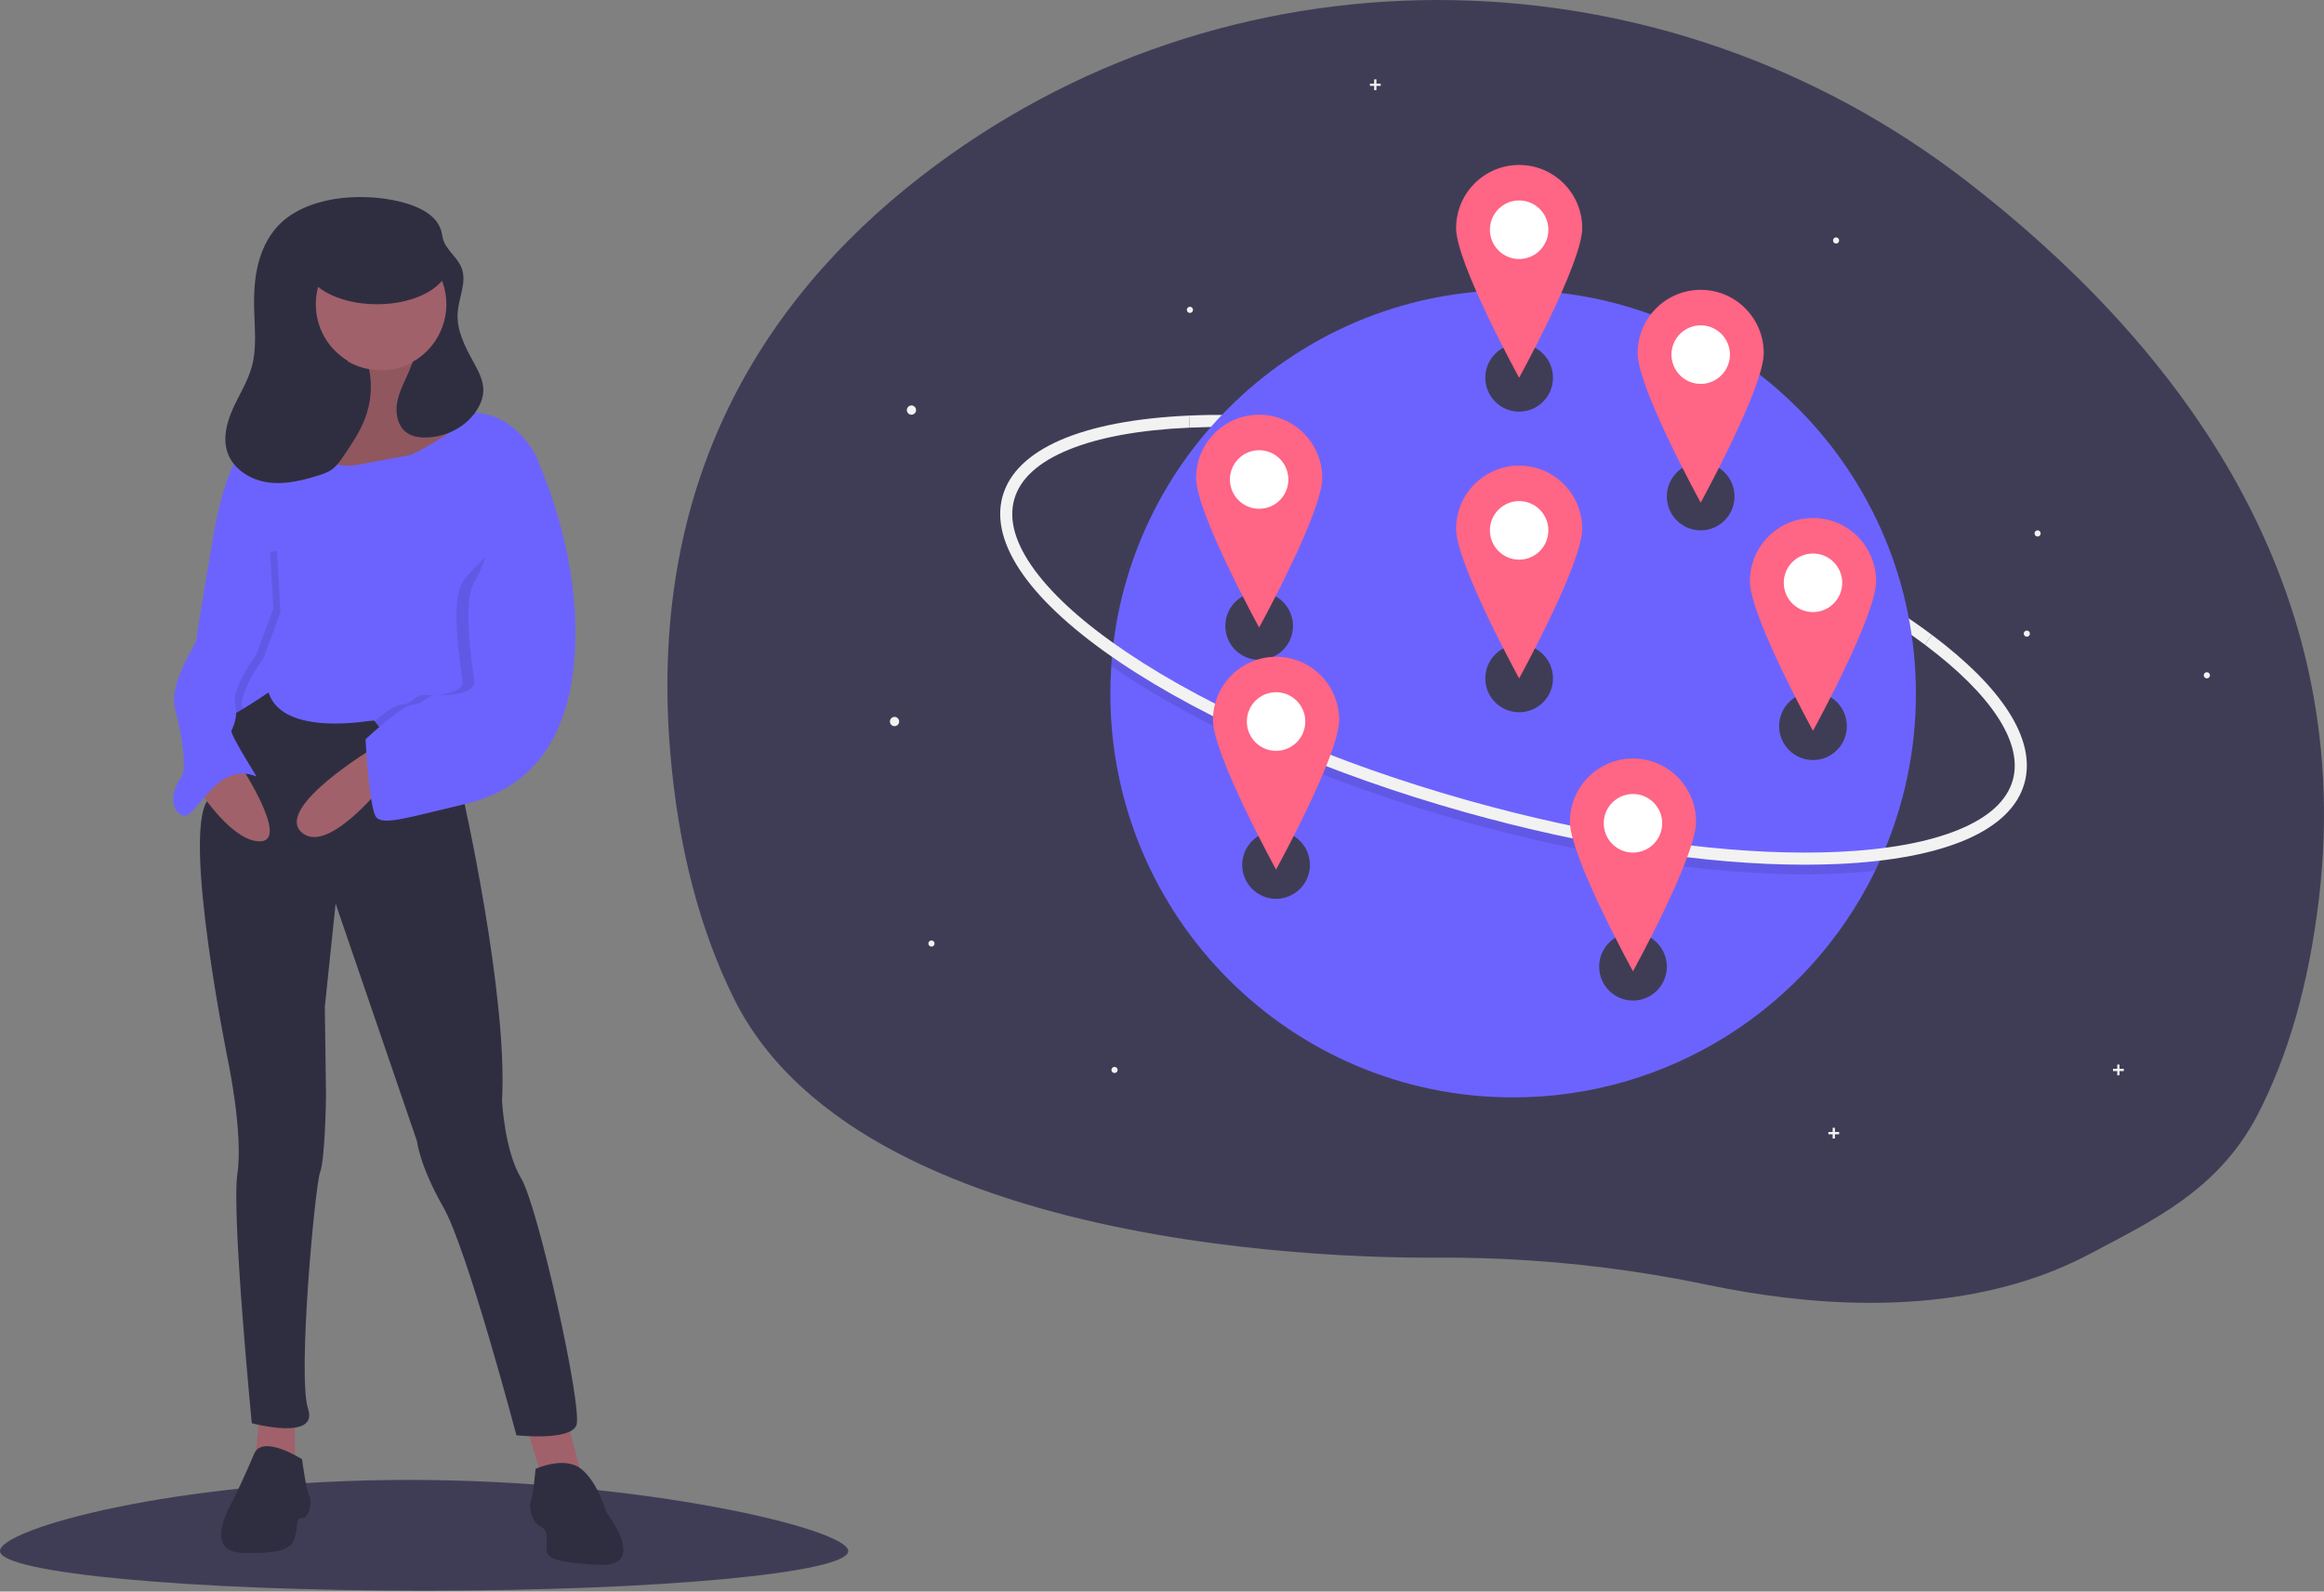 <?xml version="1.0" encoding="UTF-8"?>
<svg xmlns="http://www.w3.org/2000/svg" xmlns:xlink="http://www.w3.org/1999/xlink" width="200pt" height="137pt" viewBox="0 0 200 137" version="1.1">
<rect x="0" y="0" width="200" height="137" fill="#808080" stroke="none"/>
<defs>
<filter id="alpha" filterUnits="objectBoundingBox" x="0%" y="0%" width="100%" height="100%">
  <feColorMatrix type="matrix" in="SourceGraphic" values="0 0 0 0 1 0 0 0 0 1 0 0 0 0 1 0 0 0 1 0"/>
</filter>
<mask id="mask0">
  <g filter="url(#alpha)">
<rect x="0" y="0" width="200" height="137" style="fill:rgb(0%,0%,0%);fill-opacity:0.102;stroke:none;"/>
  </g>
</mask>
<clipPath id="clip1">
  <rect x="0" y="0" width="200" height="137"/>
</clipPath>
<g id="surface5" clip-path="url(#clip1)">
<path style=" stroke:none;fill-rule:nonzero;fill:rgb(0%,0%,0%);fill-opacity:1;" d="M 161.891 73.855 C 161.723 74.227 161.551 74.598 161.375 74.961 C 160.359 75.07 159.293 75.152 158.176 75.203 C 157.25 75.242 156.293 75.266 155.32 75.266 C 146.809 75.266 136.562 73.688 126.098 70.75 C 114.438 67.473 103.887 62.891 96.387 57.844 C 96.133 57.672 95.883 57.5 95.637 57.328 C 95.66 56.926 95.695 56.523 95.734 56.125 C 96.133 56.41 96.543 56.695 96.965 56.98 C 104.375 61.965 114.82 66.5 126.379 69.746 C 136.754 72.664 146.898 74.223 155.316 74.223 C 156.277 74.223 157.215 74.203 158.129 74.164 C 159.457 74.102 160.711 74 161.891 73.855 Z M 161.891 73.855 "/>
</g>
<mask id="mask1">
  <g filter="url(#alpha)">
<rect x="0" y="0" width="200" height="137" style="fill:rgb(0%,0%,0%);fill-opacity:0.102;stroke:none;"/>
  </g>
</mask>
<clipPath id="clip2">
  <rect x="0" y="0" width="200" height="137"/>
</clipPath>
<g id="surface8" clip-path="url(#clip2)">
<path style=" stroke:none;fill-rule:nonzero;fill:rgb(0%,0%,0%);fill-opacity:1;" d="M 35.785 29.652 C 35.785 29.652 34.961 34.301 37.125 34.609 C 39.289 34.922 41.453 35.852 41.555 36.469 C 41.66 37.09 33.105 43.699 33.105 43.699 L 27.852 42.047 C 27.852 42.047 22.594 40.703 22.801 39.672 C 23.008 38.637 23.418 37.191 23.418 37.191 C 23.418 37.191 29.395 35.953 29.5 34.094 C 29.602 32.234 30.324 29.238 30.324 29.238 Z M 35.785 29.652 "/>
</g>
<mask id="mask2">
  <g filter="url(#alpha)">
<rect x="0" y="0" width="200" height="137" style="fill:rgb(0%,0%,0%);fill-opacity:0.102;stroke:none;"/>
  </g>
</mask>
<clipPath id="clip3">
  <rect x="0" y="0" width="200" height="137"/>
</clipPath>
<g id="surface11" clip-path="url(#clip3)">
<path style=" stroke:none;fill-rule:nonzero;fill:rgb(0%,0%,0%);fill-opacity:1;" d="M 32.234 62.059 C 32.492 62.414 33.609 63.883 34.961 64.875 C 36.508 66.012 40.113 63.324 40.113 63.324 C 40.113 63.324 45.723 49.863 46.438 42.73 C 46.047 41.547 45.586 40.387 45.059 39.258 L 46.246 44.062 C 46.246 44.062 40.938 48.348 39.805 50.105 C 38.672 51.859 39.703 57.746 39.805 58.676 C 39.906 59.605 37.742 59.918 36.711 59.812 C 35.684 59.711 35.477 60.641 34.547 60.641 C 34.102 60.641 33.125 61.34 32.234 62.059 Z M 32.234 62.059 "/>
</g>
<mask id="mask3">
  <g filter="url(#alpha)">
<rect x="0" y="0" width="200" height="137" style="fill:rgb(0%,0%,0%);fill-opacity:0.102;stroke:none;"/>
  </g>
</mask>
<clipPath id="clip4">
  <rect x="0" y="0" width="200" height="137"/>
</clipPath>
<g id="surface14" clip-path="url(#clip4)">
<path style=" stroke:none;fill-rule:nonzero;fill:rgb(0%,0%,0%);fill-opacity:1;" d="M 18.922 46.773 C 19.109 47.012 19.34 47.305 19.59 47.629 L 18.988 46.387 C 18.988 46.387 18.965 46.527 18.922 46.773 Z M 18.922 46.773 "/>
</g>
<mask id="mask4">
  <g filter="url(#alpha)">
<rect x="0" y="0" width="200" height="137" style="fill:rgb(0%,0%,0%);fill-opacity:0.102;stroke:none;"/>
  </g>
</mask>
<clipPath id="clip5">
  <rect x="0" y="0" width="200" height="137"/>
</clipPath>
<g id="surface17" clip-path="url(#clip5)">
<path style=" stroke:none;fill-rule:nonzero;fill:rgb(0%,0%,0%);fill-opacity:1;" d="M 18.371 62.086 C 18.477 62.402 19.703 61.75 20.887 61.039 C 20.875 60.977 20.859 60.91 20.844 60.848 C 20.535 59.605 22.699 56.613 22.699 56.613 L 24.141 52.688 L 23.832 47.418 L 19.855 47.973 C 20.996 49.469 22.441 51.43 22.801 52.273 C 23.418 53.719 22.184 55.891 20.738 55.785 C 19.297 55.684 18.164 61.465 18.371 62.086 Z M 18.371 62.086 "/>
</g>
</defs>
<g id="surface1">
<path style=" stroke:none;fill-rule:nonzero;fill:rgb(24.706%,23.922%,33.725%);fill-opacity:1;" d="M 199.582 77.215 C 198.688 84.887 196.832 91.047 194.285 95.961 C 190.895 102.504 185.094 105.141 179.914 107.902 C 178.418 108.695 176.863 109.375 175.262 109.93 C 165.832 113.211 155.285 112.34 146.996 110.609 C 141.184 109.391 135.285 108.645 129.352 108.371 C 127.66 108.297 125.965 108.258 124.27 108.258 C 121.656 108.262 74.594 109.156 63.133 85.902 C 60.305 80.164 58.367 73.16 57.668 64.617 C 55.695 40.469 66.531 24.609 80.508 14.242 C 106.949 -5.367 143.188 -4.543 169.234 15.582 C 186.586 28.988 202.832 49.277 199.582 77.215 Z M 199.582 77.215 "/>
<path style=" stroke:none;fill-rule:nonzero;fill:rgb(94.902%,94.902%,94.902%);fill-opacity:1;" d="M 165.641 55.488 C 158.305 49.992 146.816 44.793 134.121 41.227 C 122.562 37.98 111.289 36.41 102.375 36.812 L 102.328 35.773 C 111.348 35.367 122.738 36.949 134.402 40.223 C 147.215 43.824 158.828 49.082 166.262 54.652 Z M 165.641 55.488 "/>
<path style=" stroke:none;fill-rule:nonzero;fill:rgb(42.353%,38.824%,100%);fill-opacity:1;" d="M 164.879 59.719 C 164.883 64.59 163.867 69.406 161.891 73.855 C 161.723 74.227 161.551 74.598 161.375 74.961 C 155.559 86.898 143.469 94.469 130.215 94.465 C 111.074 94.465 95.555 78.91 95.555 59.719 C 95.555 58.918 95.582 58.117 95.637 57.328 C 95.66 56.926 95.695 56.523 95.734 56.125 C 97.531 38.625 112.285 24.977 130.215 24.977 C 149.359 24.977 164.879 40.531 164.879 59.719 Z M 164.879 59.719 "/>
<use xlink:href="#surface5" mask="url(#mask0)"/>
<path style=" stroke:none;fill-rule:nonzero;fill:rgb(94.902%,94.902%,94.902%);fill-opacity:1;" d="M 155.32 74.434 C 146.809 74.434 136.562 72.855 126.098 69.918 C 114.438 66.641 103.887 62.059 96.387 57.012 C 88.734 51.859 85.145 46.785 86.281 42.719 C 87.418 38.652 93.117 36.184 102.328 35.773 L 102.375 36.812 C 98.074 37.004 94.566 37.645 91.957 38.715 C 89.352 39.785 87.777 41.223 87.281 43 C 86.785 44.773 87.383 46.824 89.055 49.094 C 90.73 51.367 93.391 53.742 96.965 56.148 C 104.375 61.133 114.82 65.668 126.379 68.914 C 136.754 71.828 146.898 73.391 155.316 73.391 C 156.277 73.391 157.215 73.371 158.129 73.332 C 162.43 73.137 165.934 72.496 168.547 71.426 C 171.152 70.359 172.723 68.918 173.219 67.145 C 174.109 63.957 171.418 59.816 165.641 55.488 L 166.262 54.652 C 169.234 56.883 171.438 59.078 172.805 61.184 C 174.27 63.438 174.746 65.539 174.219 67.422 C 173.082 71.488 167.383 73.957 158.176 74.371 C 157.246 74.41 156.293 74.434 155.32 74.434 Z M 155.32 74.434 "/>
<path style=" stroke:none;fill-rule:nonzero;fill:rgb(94.902%,94.902%,94.902%);fill-opacity:1;" d="M 131.531 18.312 C 131.531 18.531 131.352 18.711 131.133 18.711 C 130.914 18.711 130.734 18.531 130.734 18.312 C 130.734 18.094 130.914 17.914 131.133 17.914 C 131.352 17.914 131.531 18.094 131.531 18.312 Z M 131.531 18.312 "/>
<path style=" stroke:none;fill-rule:nonzero;fill:rgb(94.902%,94.902%,94.902%);fill-opacity:1;" d="M 78.836 35.301 C 78.836 35.52 78.656 35.699 78.438 35.699 C 78.219 35.699 78.043 35.52 78.043 35.301 C 78.043 35.082 78.219 34.902 78.438 34.902 C 78.656 34.902 78.836 35.082 78.836 35.301 Z M 78.836 35.301 "/>
<path style=" stroke:none;fill-rule:nonzero;fill:rgb(94.902%,94.902%,94.902%);fill-opacity:1;" d="M 77.379 62.109 C 77.379 62.328 77.203 62.508 76.98 62.508 C 76.762 62.508 76.586 62.328 76.586 62.109 C 76.586 61.891 76.762 61.711 76.98 61.711 C 77.203 61.711 77.379 61.891 77.379 62.109 Z M 77.379 62.109 "/>
<path style=" stroke:none;fill-rule:nonzero;fill:rgb(94.902%,94.902%,94.902%);fill-opacity:1;" d="M 158.273 20.699 C 158.273 20.848 158.156 20.965 158.008 20.965 C 157.863 20.965 157.746 20.848 157.746 20.699 C 157.746 20.555 157.863 20.434 158.008 20.434 C 158.156 20.434 158.273 20.555 158.273 20.699 Z M 158.273 20.699 "/>
<path style=" stroke:none;fill-rule:nonzero;fill:rgb(94.902%,94.902%,94.902%);fill-opacity:1;" d="M 190.184 58.129 C 190.184 58.273 190.062 58.395 189.918 58.395 C 189.77 58.395 189.652 58.273 189.652 58.129 C 189.652 57.98 189.77 57.863 189.918 57.863 C 190.062 57.863 190.184 57.98 190.184 58.129 Z M 190.184 58.129 "/>
<path style=" stroke:none;fill-rule:nonzero;fill:rgb(94.902%,94.902%,94.902%);fill-opacity:1;" d="M 175.617 45.918 C 175.617 46.066 175.5 46.184 175.355 46.184 C 175.207 46.184 175.09 46.066 175.09 45.918 C 175.09 45.773 175.207 45.652 175.355 45.652 C 175.5 45.652 175.617 45.773 175.617 45.918 Z M 175.617 45.918 "/>
<path style=" stroke:none;fill-rule:nonzero;fill:rgb(94.902%,94.902%,94.902%);fill-opacity:1;" d="M 102.668 26.672 C 102.668 26.82 102.547 26.938 102.402 26.938 C 102.258 26.938 102.137 26.82 102.137 26.672 C 102.137 26.527 102.258 26.406 102.402 26.406 C 102.547 26.406 102.668 26.527 102.668 26.672 Z M 102.668 26.672 "/>
<path style=" stroke:none;fill-rule:nonzero;fill:rgb(94.902%,94.902%,94.902%);fill-opacity:1;" d="M 174.691 54.543 C 174.691 54.691 174.574 54.809 174.426 54.809 C 174.281 54.809 174.16 54.691 174.16 54.543 C 174.16 54.398 174.281 54.281 174.426 54.281 C 174.574 54.281 174.691 54.398 174.691 54.543 Z M 174.691 54.543 "/>
<path style=" stroke:none;fill-rule:nonzero;fill:rgb(94.902%,94.902%,94.902%);fill-opacity:1;" d="M 80.426 81.219 C 80.426 81.367 80.305 81.484 80.16 81.484 C 80.012 81.484 79.895 81.367 79.895 81.219 C 79.895 81.074 80.012 80.953 80.16 80.953 C 80.305 80.953 80.426 81.074 80.426 81.219 Z M 80.426 81.219 "/>
<path style=" stroke:none;fill-rule:nonzero;fill:rgb(94.902%,94.902%,94.902%);fill-opacity:1;" d="M 96.18 92.102 C 96.18 92.25 96.062 92.367 95.914 92.367 C 95.77 92.367 95.648 92.25 95.648 92.102 C 95.648 91.957 95.77 91.836 95.914 91.836 C 96.062 91.836 96.18 91.957 96.18 92.102 Z M 96.18 92.102 "/>
<path style=" stroke:none;fill-rule:nonzero;fill:rgb(94.902%,94.902%,94.902%);fill-opacity:1;" d="M 118.82 7.199 L 118.453 7.199 L 118.453 6.832 L 118.258 6.832 L 118.258 7.199 L 117.895 7.199 L 117.895 7.395 L 118.258 7.395 L 118.258 7.762 L 118.453 7.762 L 118.453 7.395 L 118.82 7.395 Z M 118.82 7.199 "/>
<path style=" stroke:none;fill-rule:nonzero;fill:rgb(94.902%,94.902%,94.902%);fill-opacity:1;" d="M 158.273 97.441 L 157.91 97.441 L 157.91 97.078 L 157.715 97.078 L 157.715 97.441 L 157.348 97.441 L 157.348 97.641 L 157.715 97.641 L 157.715 98.004 L 157.91 98.004 L 157.91 97.641 L 158.273 97.641 Z M 158.273 97.441 "/>
<path style=" stroke:none;fill-rule:nonzero;fill:rgb(94.902%,94.902%,94.902%);fill-opacity:1;" d="M 182.77 92 L 182.402 92 L 182.402 91.637 L 182.207 91.637 L 182.207 92 L 181.84 92 L 181.84 92.199 L 182.207 92.199 L 182.207 92.562 L 182.402 92.562 L 182.402 92.199 L 182.77 92.199 Z M 182.77 92 "/>
<path style=" stroke:none;fill-rule:nonzero;fill:rgb(24.706%,23.922%,33.725%);fill-opacity:1;" d="M 133.648 32.516 C 133.648 34.129 132.344 35.434 130.734 35.434 C 129.125 35.434 127.824 34.129 127.824 32.516 C 127.824 30.902 129.125 29.594 130.734 29.594 C 132.344 29.594 133.648 30.902 133.648 32.516 Z M 133.648 32.516 "/>
<path style=" stroke:none;fill-rule:nonzero;fill:rgb(24.706%,23.922%,33.725%);fill-opacity:1;" d="M 111.273 53.883 C 111.273 55.492 109.969 56.801 108.359 56.801 C 106.75 56.801 105.449 55.492 105.449 53.883 C 105.449 52.27 106.75 50.961 108.359 50.961 C 109.969 50.961 111.273 52.27 111.273 53.883 Z M 111.273 53.883 "/>
<path style=" stroke:none;fill-rule:nonzero;fill:rgb(24.706%,23.922%,33.725%);fill-opacity:1;" d="M 143.445 83.211 C 143.445 84.824 142.141 86.129 140.531 86.129 C 138.926 86.129 137.621 84.824 137.621 83.211 C 137.621 81.598 138.926 80.289 140.531 80.289 C 142.141 80.289 143.445 81.598 143.445 83.211 Z M 143.445 83.211 "/>
<path style=" stroke:none;fill-rule:nonzero;fill:rgb(24.706%,23.922%,33.725%);fill-opacity:1;" d="M 133.648 58.395 C 133.648 60.008 132.344 61.312 130.734 61.312 C 129.125 61.312 127.824 60.008 127.824 58.395 C 127.824 56.781 129.125 55.473 130.734 55.473 C 132.344 55.473 133.648 56.781 133.648 58.395 Z M 133.648 58.395 "/>
<path style=" stroke:none;fill-rule:nonzero;fill:rgb(24.706%,23.922%,33.725%);fill-opacity:1;" d="M 112.73 74.453 C 112.73 76.062 111.426 77.371 109.816 77.371 C 108.207 77.371 106.902 76.062 106.902 74.453 C 106.902 72.84 108.207 71.531 109.816 71.531 C 111.426 71.531 112.73 72.84 112.73 74.453 Z M 112.73 74.453 "/>
<path style=" stroke:none;fill-rule:nonzero;fill:rgb(24.706%,23.922%,33.725%);fill-opacity:1;" d="M 149.27 42.734 C 149.27 44.348 147.969 45.652 146.359 45.652 C 144.75 45.652 143.445 44.348 143.445 42.734 C 143.445 41.121 144.75 39.812 146.359 39.812 C 147.969 39.812 149.27 41.121 149.27 42.734 Z M 149.27 42.734 "/>
<path style=" stroke:none;fill-rule:nonzero;fill:rgb(24.706%,23.922%,33.725%);fill-opacity:1;" d="M 158.938 62.508 C 158.938 64.121 157.633 65.426 156.023 65.426 C 154.414 65.426 153.109 64.121 153.109 62.508 C 153.109 60.895 154.414 59.586 156.023 59.586 C 157.633 59.586 158.938 60.895 158.938 62.508 Z M 158.938 62.508 "/>
<path style=" stroke:none;fill-rule:nonzero;fill:rgb(100%,100%,100%);fill-opacity:1;" d="M 134.574 45.652 C 134.574 47.777 132.855 49.5 130.734 49.5 C 128.613 49.5 126.895 47.777 126.895 45.652 C 126.895 43.527 128.613 41.805 130.734 41.805 C 132.855 41.805 134.574 43.527 134.574 45.652 Z M 134.574 45.652 "/>
<path style=" stroke:none;fill-rule:nonzero;fill:rgb(100%,39.608%,51.765%);fill-opacity:1;" d="M 130.734 40.078 C 127.738 40.078 125.309 42.516 125.309 45.52 C 125.309 48.527 130.734 58.395 130.734 58.395 C 130.734 58.395 136.164 48.527 136.164 45.52 C 136.164 42.516 133.734 40.078 130.734 40.078 Z M 130.734 48.176 C 129.348 48.176 128.219 47.047 128.219 45.652 C 128.219 44.262 129.348 43.133 130.734 43.133 C 132.125 43.133 133.25 44.262 133.25 45.652 C 133.25 47.047 132.125 48.176 130.734 48.176 Z M 130.734 48.176 "/>
<path style=" stroke:none;fill-rule:nonzero;fill:rgb(100%,100%,100%);fill-opacity:1;" d="M 113.656 62.109 C 113.656 64.234 111.938 65.957 109.816 65.957 C 107.695 65.957 105.977 64.234 105.977 62.109 C 105.977 59.984 107.695 58.262 109.816 58.262 C 111.938 58.262 113.656 59.984 113.656 62.109 Z M 113.656 62.109 "/>
<path style=" stroke:none;fill-rule:nonzero;fill:rgb(100%,39.608%,51.765%);fill-opacity:1;" d="M 109.816 56.535 C 106.82 56.535 104.387 58.973 104.387 61.977 C 104.387 64.98 109.816 74.852 109.816 74.852 C 109.816 74.852 115.246 64.98 115.246 61.977 C 115.246 58.973 112.816 56.535 109.816 56.535 Z M 109.816 64.633 C 108.426 64.633 107.301 63.504 107.301 62.109 C 107.301 60.715 108.426 59.586 109.816 59.586 C 111.207 59.586 112.332 60.715 112.332 62.109 C 112.332 63.504 111.207 64.633 109.816 64.633 Z M 109.816 64.633 "/>
<path style=" stroke:none;fill-rule:nonzero;fill:rgb(100%,100%,100%);fill-opacity:1;" d="M 159.863 50.164 C 159.863 52.289 158.145 54.016 156.023 54.016 C 153.902 54.016 152.184 52.289 152.184 50.164 C 152.184 48.039 153.902 46.316 156.023 46.316 C 158.145 46.316 159.863 48.039 159.863 50.164 Z M 159.863 50.164 "/>
<path style=" stroke:none;fill-rule:nonzero;fill:rgb(100%,39.608%,51.765%);fill-opacity:1;" d="M 156.023 44.59 C 153.027 44.59 150.594 47.027 150.594 50.031 C 150.594 53.039 156.023 62.906 156.023 62.906 C 156.023 62.906 161.453 53.039 161.453 50.031 C 161.453 47.027 159.023 44.59 156.023 44.59 Z M 156.023 52.688 C 154.633 52.688 153.508 51.559 153.508 50.164 C 153.508 48.773 154.633 47.645 156.023 47.645 C 157.414 47.645 158.539 48.773 158.539 50.164 C 158.539 51.559 157.414 52.688 156.023 52.688 Z M 156.023 52.688 "/>
<path style=" stroke:none;fill-rule:nonzero;fill:rgb(100%,100%,100%);fill-opacity:1;" d="M 134.574 19.773 C 134.574 21.898 132.855 23.621 130.734 23.621 C 128.613 23.621 126.895 21.898 126.895 19.773 C 126.895 17.648 128.613 15.926 130.734 15.926 C 132.855 15.926 134.574 17.648 134.574 19.773 Z M 134.574 19.773 "/>
<path style=" stroke:none;fill-rule:nonzero;fill:rgb(100%,39.608%,51.765%);fill-opacity:1;" d="M 130.734 14.199 C 127.738 14.199 125.309 16.637 125.309 19.641 C 125.309 22.648 130.734 32.516 130.734 32.516 C 130.734 32.516 136.164 22.648 136.164 19.641 C 136.164 16.637 133.734 14.199 130.734 14.199 Z M 130.734 22.297 C 129.348 22.297 128.219 21.168 128.219 19.773 C 128.219 18.383 129.348 17.254 130.734 17.254 C 132.125 17.254 133.25 18.383 133.25 19.773 C 133.25 21.168 132.125 22.297 130.734 22.297 Z M 130.734 22.297 "/>
<path style=" stroke:none;fill-rule:nonzero;fill:rgb(100%,100%,100%);fill-opacity:1;" d="M 144.371 70.867 C 144.371 72.992 142.652 74.719 140.531 74.719 C 138.414 74.719 136.695 72.992 136.695 70.867 C 136.695 68.742 138.414 67.02 140.531 67.02 C 142.652 67.02 144.371 68.742 144.371 70.867 Z M 144.371 70.867 "/>
<path style=" stroke:none;fill-rule:nonzero;fill:rgb(100%,39.608%,51.765%);fill-opacity:1;" d="M 140.531 65.293 C 137.535 65.293 135.105 67.73 135.105 70.734 C 135.105 73.742 140.531 83.609 140.531 83.609 C 140.531 83.609 145.961 73.742 145.961 70.734 C 145.961 67.73 143.531 65.293 140.531 65.293 Z M 140.531 73.391 C 139.145 73.391 138.016 72.262 138.016 70.867 C 138.016 69.477 139.145 68.348 140.531 68.348 C 141.922 68.348 143.047 69.477 143.047 70.867 C 143.047 72.262 141.922 73.391 140.531 73.391 Z M 140.531 73.391 "/>
<path style=" stroke:none;fill-rule:nonzero;fill:rgb(100%,100%,100%);fill-opacity:1;" d="M 112.199 41.273 C 112.199 43.398 110.48 45.121 108.359 45.121 C 106.238 45.121 104.52 43.398 104.52 41.273 C 104.52 39.148 106.238 37.426 108.359 37.426 C 110.48 37.426 112.199 39.148 112.199 41.273 Z M 112.199 41.273 "/>
<path style=" stroke:none;fill-rule:nonzero;fill:rgb(100%,39.608%,51.765%);fill-opacity:1;" d="M 108.359 35.699 C 105.363 35.699 102.934 38.137 102.934 41.141 C 102.934 44.145 108.359 54.016 108.359 54.016 C 108.359 54.016 113.789 44.145 113.789 41.141 C 113.789 38.137 111.359 35.699 108.359 35.699 Z M 108.359 43.797 C 106.973 43.797 105.844 42.668 105.844 41.273 C 105.844 39.883 106.973 38.754 108.359 38.754 C 109.75 38.754 110.875 39.883 110.875 41.273 C 110.875 42.668 109.75 43.797 108.359 43.797 Z M 108.359 43.797 "/>
<path style=" stroke:none;fill-rule:nonzero;fill:rgb(100%,100%,100%);fill-opacity:1;" d="M 150.199 30.523 C 150.199 32.648 148.48 34.371 146.359 34.371 C 144.238 34.371 142.52 32.648 142.52 30.523 C 142.52 28.398 144.238 26.676 146.359 26.676 C 148.48 26.676 150.199 28.398 150.199 30.523 Z M 150.199 30.523 "/>
<path style=" stroke:none;fill-rule:nonzero;fill:rgb(100%,39.608%,51.765%);fill-opacity:1;" d="M 146.359 24.949 C 143.359 24.949 140.93 27.387 140.93 30.391 C 140.93 33.395 146.359 43.266 146.359 43.266 C 146.359 43.266 151.785 33.395 151.785 30.391 C 151.785 27.387 149.355 24.949 146.359 24.949 Z M 146.359 33.047 C 144.969 33.047 143.844 31.918 143.844 30.523 C 143.844 29.133 144.969 28.004 146.359 28.004 C 147.746 28.004 148.875 29.133 148.875 30.523 C 148.875 31.918 147.746 33.047 146.359 33.047 Z M 146.359 33.047 "/>
<path style=" stroke:none;fill-rule:nonzero;fill:rgb(24.706%,23.922%,33.725%);fill-opacity:1;" d="M 73 133.512 C 73 135.398 56.656 136.93 36.5 136.93 C 16.34 136.93 0 135.398 0 133.512 C 0 131.625 15.023 127.391 35.184 127.391 C 55.34 127.391 73 131.625 73 133.512 Z M 73 133.512 "/>
<path style=" stroke:none;fill-rule:nonzero;fill:rgb(18.431%,18.039%,25.49%);fill-opacity:1;" d="M 24.168 22.652 L 38.492 22.652 L 38.492 34.539 L 24.168 34.539 Z M 24.168 22.652 "/>
<path style=" stroke:none;fill-rule:nonzero;fill:rgb(62.745%,38.039%,41.569%);fill-opacity:1;" d="M 48.77 122.102 L 50.008 126.852 L 46.707 127.367 L 45.164 122.41 Z M 48.77 122.102 "/>
<path style=" stroke:none;fill-rule:nonzero;fill:rgb(62.745%,38.039%,41.569%);fill-opacity:1;" d="M 25.379 121.379 L 25.379 126.438 L 21.875 126.438 L 22.391 121.379 Z M 25.379 121.379 "/>
<path style=" stroke:none;fill-rule:nonzero;fill:rgb(18.431%,18.039%,25.49%);fill-opacity:1;" d="M 46.09 126.438 C 46.09 126.438 48.562 125.301 50.008 126.438 C 51.449 127.574 52.172 130.156 52.172 130.156 C 52.172 130.156 55.879 134.91 51.551 134.703 C 47.223 134.496 47.02 133.98 47.02 133.254 C 47.02 132.531 47.223 131.707 46.504 131.398 C 45.781 131.086 45.473 129.641 45.68 129.227 C 45.883 128.812 46.09 126.438 46.09 126.438 Z M 46.09 126.438 "/>
<path style=" stroke:none;fill-rule:nonzero;fill:rgb(18.431%,18.039%,25.49%);fill-opacity:1;" d="M 25.996 125.613 C 25.996 125.613 22.594 123.43 21.875 125.141 C 21.152 126.852 20.121 129.02 20.121 129.02 C 20.121 129.02 17.238 133.566 20.844 133.668 C 24.449 133.773 25.066 133.254 25.379 132.328 C 25.688 131.398 25.379 130.672 25.996 130.672 C 26.613 130.672 26.922 129.332 26.613 128.711 C 26.305 128.09 25.996 125.613 25.996 125.613 Z M 25.996 125.613 "/>
<path style=" stroke:none;fill-rule:nonzero;fill:rgb(62.745%,38.039%,41.569%);fill-opacity:1;" d="M 35.785 29.652 C 35.785 29.652 34.961 34.301 37.125 34.609 C 39.289 34.922 41.453 35.852 41.555 36.469 C 41.66 37.09 33.105 43.699 33.105 43.699 L 27.852 42.047 C 27.852 42.047 22.594 40.703 22.801 39.672 C 23.008 38.637 23.418 37.191 23.418 37.191 C 23.418 37.191 29.395 35.953 29.5 34.094 C 29.602 32.234 30.324 29.238 30.324 29.238 Z M 35.785 29.652 "/>
<use xlink:href="#surface8" mask="url(#mask1)"/>
<path style=" stroke:none;fill-rule:nonzero;fill:rgb(18.431%,18.039%,25.49%);fill-opacity:1;" d="M 22.184 58.781 C 22.184 58.781 25.914 62.355 33.324 62.012 C 40.73 61.672 40.113 64.254 40.113 64.254 L 39.805 68.387 C 39.805 68.387 43.719 85.637 43.203 94.727 C 43.203 94.727 43.41 99.066 44.855 101.441 C 46.297 103.816 50.211 121.379 49.594 122.719 C 48.977 124.062 44.441 123.547 44.441 123.547 C 44.441 123.547 40.215 107.535 38.156 103.922 C 36.094 100.305 35.887 98.238 35.887 98.238 L 28.883 77.785 L 27.953 86.672 C 27.953 86.672 28.055 93.695 28.055 94.312 C 28.055 94.934 27.953 99.891 27.543 100.926 C 27.129 101.957 25.582 118.484 26.512 121.273 C 27.438 124.062 21.668 122.512 21.668 122.512 C 21.668 122.512 19.914 104.539 20.43 101.027 C 20.945 97.516 19.605 91.215 19.605 91.215 C 19.605 91.215 15.691 72.004 17.855 68.902 C 17.855 68.902 19.297 58.367 20.02 58.473 Z M 22.184 58.781 "/>
<path style=" stroke:none;fill-rule:nonzero;fill:rgb(62.745%,38.039%,41.569%);fill-opacity:1;" d="M 38.516 26.191 C 38.516 29.328 35.98 31.871 32.848 31.871 C 29.719 31.871 27.18 29.328 27.18 26.191 C 27.18 23.055 29.719 20.512 32.848 20.512 C 35.98 20.512 38.516 23.055 38.516 26.191 Z M 38.516 26.191 "/>
<path style=" stroke:none;fill-rule:nonzero;fill:rgb(42.353%,38.824%,100%);fill-opacity:1;" d="M 18.371 62.086 C 18.477 62.402 19.703 61.75 20.887 61.039 C 22.02 60.352 23.109 59.605 23.109 59.605 C 24.348 63.531 32.18 61.984 32.18 61.984 C 32.18 61.984 32.199 62.012 32.234 62.059 C 32.492 62.414 33.609 63.883 34.961 64.875 C 36.508 66.012 40.113 63.324 40.113 63.324 C 40.113 63.324 45.723 49.863 46.438 42.73 C 46.598 41.164 46.52 39.898 46.09 39.156 C 43.719 35.023 40.387 35.543 40.387 35.543 C 39.832 36.996 35.375 39.156 35.375 39.156 L 30.941 39.98 C 26.512 40.809 25.172 36.16 25.172 36.16 C 23.934 35.953 21.668 38.227 21.668 38.227 C 19.504 38.844 18.371 46.074 18.371 46.074 C 18.371 46.074 18.586 46.344 18.922 46.773 C 19.109 47.012 19.34 47.305 19.59 47.629 C 19.676 47.738 19.762 47.855 19.855 47.973 C 20.996 49.469 22.441 51.43 22.801 52.273 C 23.418 53.719 22.184 55.891 20.738 55.785 C 19.297 55.684 18.164 61.465 18.371 62.086 Z M 18.371 62.086 "/>
<path style=" stroke:none;fill-rule:nonzero;fill:rgb(62.745%,38.039%,41.569%);fill-opacity:1;" d="M 32.898 67.664 C 32.898 67.664 28.055 73.758 25.895 71.59 C 23.73 69.422 32.18 64.359 32.18 64.359 Z M 32.898 67.664 "/>
<path style=" stroke:none;fill-rule:nonzero;fill:rgb(62.745%,38.039%,41.569%);fill-opacity:1;" d="M 20.637 65.805 C 20.637 65.805 24.863 72.211 22.492 72.414 C 20.121 72.621 17.238 68.18 17.238 68.18 Z M 20.637 65.805 "/>
<path style=" stroke:none;fill-rule:nonzero;fill:rgb(18.431%,18.039%,25.49%);fill-opacity:1;" d="M 20.051 35.164 C 20.594 33.961 21.324 32.832 21.672 31.559 C 22.09 30.035 21.926 28.418 21.879 26.836 C 21.832 25.441 21.883 24.023 22.23 22.672 C 22.578 21.316 23.246 20.016 24.285 19.086 C 26.941 16.711 31.797 16.539 35.039 17.527 C 36.316 17.918 37.68 18.66 37.996 19.961 C 38.043 20.156 38.066 20.359 38.117 20.555 C 38.383 21.523 39.371 22.137 39.727 23.074 C 40.191 24.289 39.48 25.609 39.387 26.902 C 39.277 28.418 40.02 29.844 40.75 31.172 C 41.184 31.961 41.637 32.805 41.594 33.703 C 41.559 34.195 41.406 34.672 41.156 35.098 C 40.281 36.664 38.488 37.613 36.699 37.66 C 36.117 37.676 35.508 37.594 35.031 37.266 C 34.238 36.719 34.008 35.621 34.172 34.672 C 34.336 33.723 34.816 32.863 35.191 31.98 C 35.309 31.707 35.414 31.43 35.508 31.152 C 37.918 29.805 39.008 26.91 38.094 24.305 C 37.176 21.695 34.52 20.125 31.797 20.59 C 29.078 21.051 27.086 23.41 27.078 26.176 C 27.07 28.941 29.051 31.312 31.77 31.789 C 32.055 33.219 31.926 34.703 31.398 36.066 C 30.961 37.191 30.281 38.199 29.605 39.199 C 29.281 39.68 28.945 40.168 28.465 40.48 C 28.16 40.664 27.832 40.801 27.488 40.898 C 26.059 41.359 24.551 41.73 23.062 41.523 C 21.574 41.316 20.102 40.414 19.594 38.996 C 19.148 37.754 19.508 36.367 20.051 35.164 Z M 20.051 35.164 "/>
<path style=" stroke:none;fill-rule:nonzero;fill:rgb(18.431%,18.039%,25.49%);fill-opacity:1;" d="M 38.621 22.68 C 38.621 20.738 35.852 19.168 32.438 19.168 C 29.02 19.168 26.254 20.738 26.254 22.68 C 26.254 24.621 29.02 26.191 32.438 26.191 C 35.852 26.191 38.621 24.621 38.621 22.68 Z M 38.621 22.68 "/>
<use xlink:href="#surface11" mask="url(#mask2)"/>
<path style=" stroke:none;fill-rule:nonzero;fill:rgb(42.353%,38.824%,100%);fill-opacity:1;" d="M 44.543 39.258 L 46.09 39.258 C 46.09 39.258 49.902 47.004 49.492 55.785 C 49.078 64.566 44.855 68.078 40.012 69.215 C 35.168 70.352 33.004 71.074 32.383 70.352 C 31.766 69.625 31.457 63.637 31.457 63.637 C 31.457 63.637 34.652 60.641 35.578 60.641 C 36.508 60.641 36.711 59.711 37.742 59.812 C 38.773 59.918 40.938 59.605 40.836 58.676 C 40.73 57.746 39.703 51.859 40.836 50.105 C 41.969 48.348 44.543 39.258 44.543 39.258 Z M 44.543 39.258 "/>
<use xlink:href="#surface14" mask="url(#mask3)"/>
<use xlink:href="#surface17" mask="url(#mask4)"/>
<path style=" stroke:none;fill-rule:nonzero;fill:rgb(42.353%,38.824%,100%);fill-opacity:1;" d="M 20.43 44.012 L 18.371 46.074 C 18.371 46.074 16.926 54.441 16.926 54.961 C 16.926 55.477 14.453 58.781 15.074 61.055 C 15.691 63.324 16.102 66.32 15.586 66.941 C 15.074 67.562 14.352 69.316 15.586 70.145 C 16.824 70.969 18.371 65.391 22.078 66.836 C 22.078 66.836 19.812 63.223 19.914 62.914 C 20.02 62.602 20.535 61.777 20.227 60.535 C 19.914 59.297 22.078 56.301 22.078 56.301 L 23.523 52.375 L 23.215 47.109 Z M 20.43 44.012 "/>
</g>
</svg>
